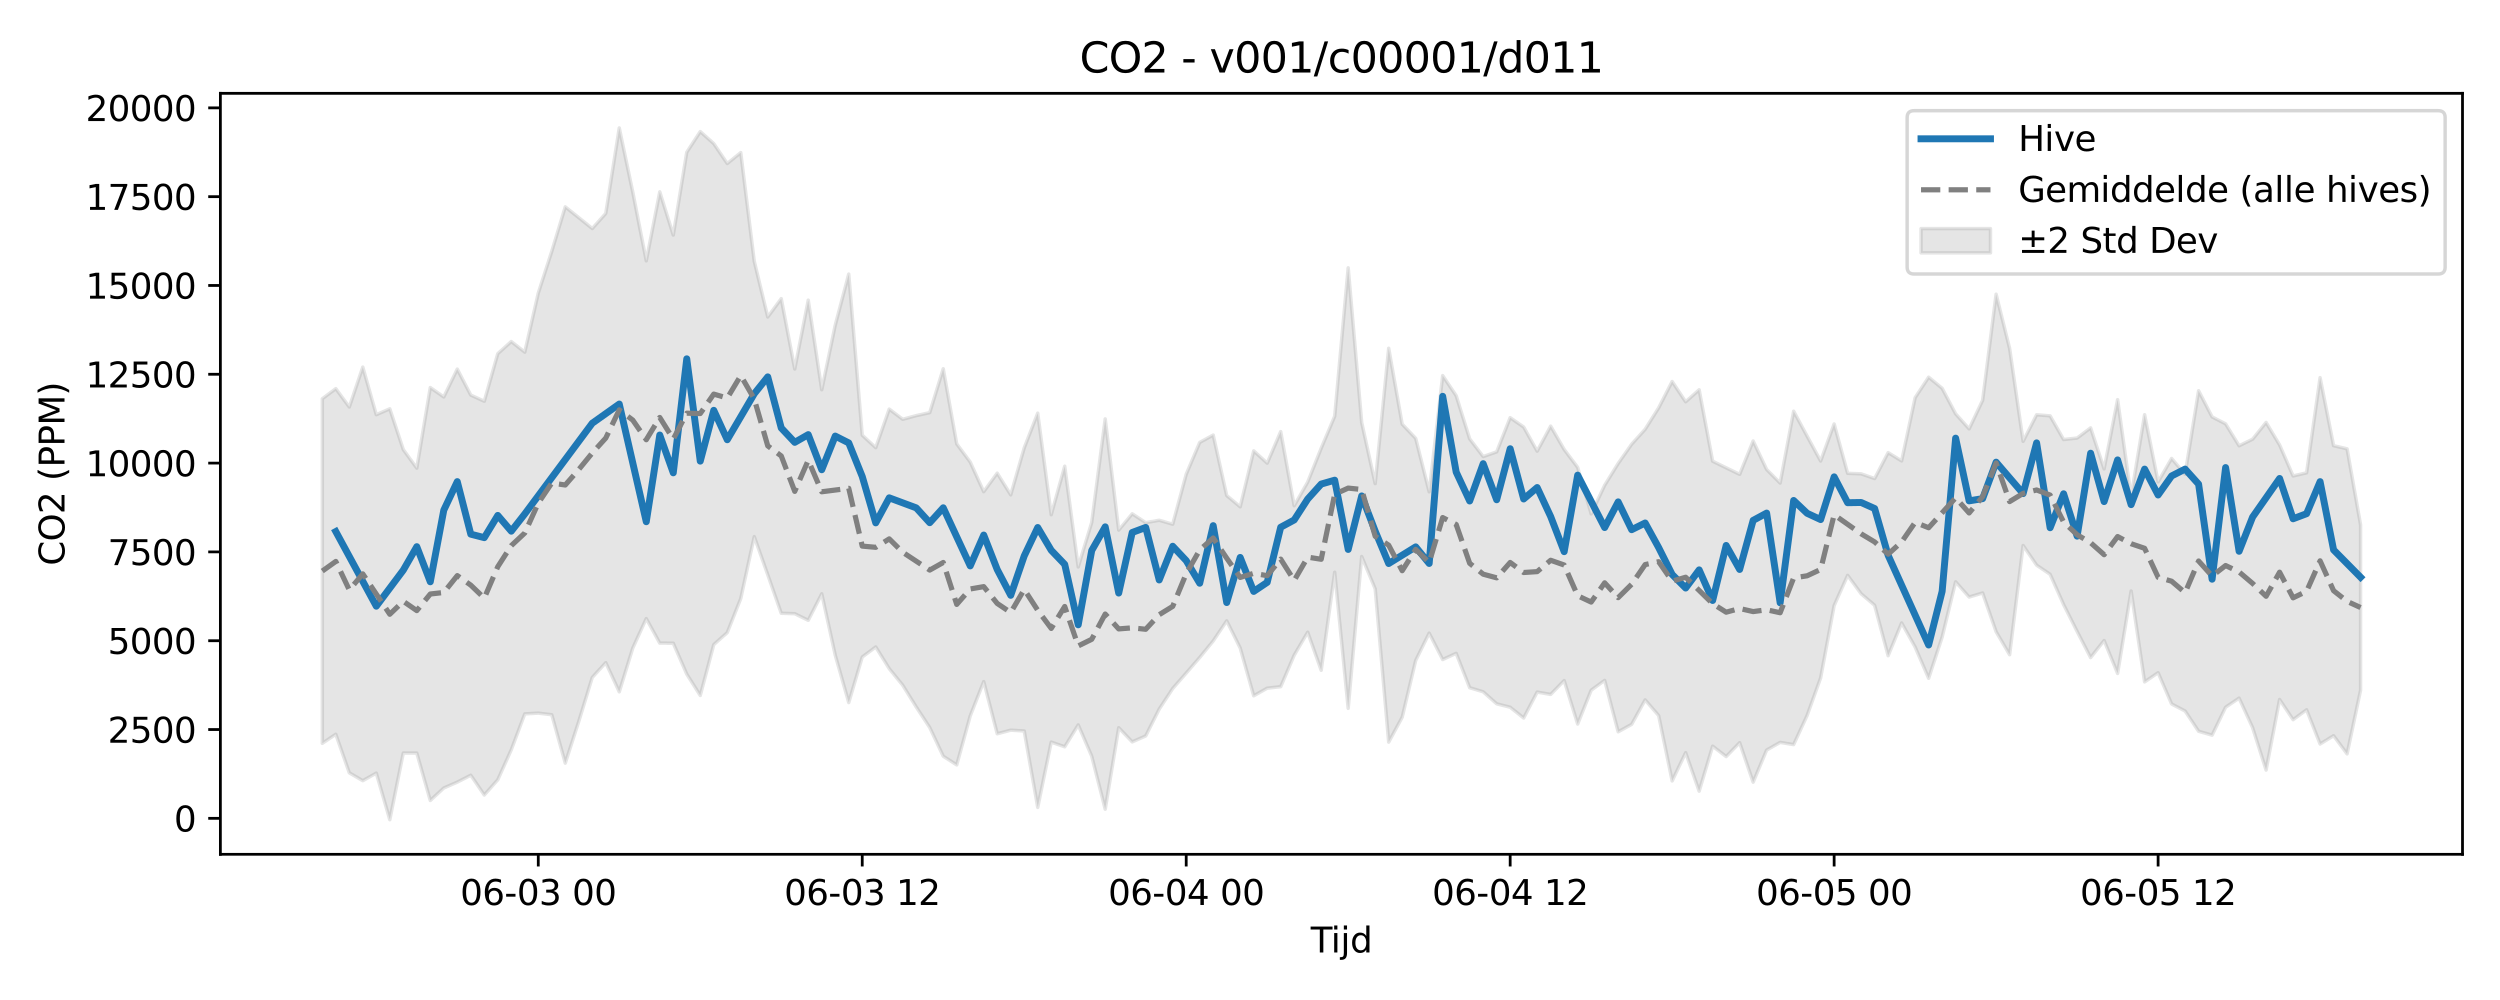 <?xml version="1.0" encoding="utf-8" standalone="no"?>
<!DOCTYPE svg PUBLIC "-//W3C//DTD SVG 1.1//EN"
  "http://www.w3.org/Graphics/SVG/1.1/DTD/svg11.dtd">
<svg xmlns:xlink="http://www.w3.org/1999/xlink" width="720pt" height="288pt" viewBox="0 0 720 288" xmlns="http://www.w3.org/2000/svg" version="1.1">
 <defs>
  <style type="text/css">*{stroke-linejoin: round; stroke-linecap: butt}</style>
 </defs>
 <g id="figure_1">
  <g id="patch_1">
   <path d="M 0 288 
L 720 288 
L 720 0 
L 0 0 
z
" style="fill: #ffffff"/>
  </g>
  <g id="axes_1">
   <g id="patch_2">
    <path d="M 63.47 246.04 
L 709.2 246.04 
L 709.2 26.88 
L 63.47 26.88 
z
" style="fill: #ffffff"/>
   </g>
   <g id="FillBetweenPolyCollection_1">
    <defs>
     <path id="mca85c46626" d="M 92.821 -173.149 
L 92.821 -73.916 
L 96.709 -76.539 
L 100.597 -65.428 
L 104.484 -63.16 
L 108.372 -65.345 
L 112.259 -51.922 
L 116.147 -71.128 
L 120.035 -71.117 
L 123.922 -57.455 
L 127.81 -61.055 
L 131.697 -62.745 
L 135.585 -64.737 
L 139.473 -59.037 
L 143.36 -63.426 
L 147.248 -72.067 
L 151.135 -82.403 
L 155.023 -82.618 
L 158.911 -82.153 
L 162.798 -68.209 
L 166.686 -80.244 
L 170.573 -92.896 
L 174.461 -97.152 
L 178.349 -88.748 
L 182.236 -101.334 
L 186.124 -109.847 
L 190.011 -102.78 
L 193.899 -102.758 
L 197.787 -93.853 
L 201.674 -87.694 
L 205.562 -102.353 
L 209.449 -105.808 
L 213.337 -115.62 
L 217.224 -133.458 
L 221.112 -122.473 
L 225 -111.38 
L 228.887 -111.251 
L 232.775 -109.346 
L 236.662 -116.989 
L 240.55 -99.314 
L 244.438 -85.659 
L 248.325 -98.775 
L 252.213 -101.677 
L 256.1 -95.427 
L 259.988 -90.651 
L 263.876 -84.391 
L 267.763 -78.47 
L 271.651 -70.212 
L 275.538 -67.707 
L 279.426 -81.826 
L 283.314 -91.708 
L 287.201 -76.673 
L 291.089 -77.708 
L 294.976 -77.48 
L 298.864 -55.468 
L 302.752 -74.274 
L 306.639 -72.922 
L 310.527 -79.229 
L 314.414 -70.224 
L 318.302 -54.949 
L 322.19 -78.418 
L 326.077 -74.336 
L 329.965 -76.053 
L 333.852 -83.774 
L 337.74 -89.702 
L 341.628 -94.149 
L 345.515 -98.644 
L 349.403 -103.402 
L 353.29 -109.195 
L 357.178 -101.37 
L 361.066 -87.606 
L 364.953 -89.803 
L 368.841 -90.233 
L 372.728 -99.302 
L 376.616 -105.922 
L 380.504 -94.956 
L 384.391 -123.201 
L 388.279 -83.991 
L 392.166 -127.722 
L 396.054 -118.406 
L 399.942 -74.262 
L 403.829 -81.434 
L 407.717 -97.772 
L 411.604 -105.661 
L 415.492 -98.048 
L 419.38 -99.842 
L 423.267 -89.931 
L 427.155 -88.764 
L 431.042 -85.301 
L 434.93 -84.313 
L 438.818 -81.213 
L 442.705 -88.68 
L 446.593 -88.005 
L 450.48 -92 
L 454.368 -79.476 
L 458.256 -89.213 
L 462.143 -92.055 
L 466.031 -77.242 
L 469.918 -79.384 
L 473.806 -86.43 
L 477.694 -81.914 
L 481.581 -63.091 
L 485.469 -71.228 
L 489.356 -60.145 
L 493.244 -73.108 
L 497.132 -70.102 
L 501.019 -74.11 
L 504.907 -62.725 
L 508.794 -71.981 
L 512.682 -74.19 
L 516.57 -73.548 
L 520.457 -81.959 
L 524.345 -92.772 
L 528.232 -113.596 
L 532.12 -122.294 
L 536.008 -116.986 
L 539.895 -113.67 
L 543.783 -99.153 
L 547.67 -108.599 
L 551.558 -101.647 
L 555.446 -92.654 
L 559.333 -104.507 
L 563.221 -120.435 
L 567.108 -116.047 
L 570.996 -117.224 
L 574.883 -106.053 
L 578.771 -99.44 
L 582.659 -130.904 
L 586.546 -125.226 
L 590.434 -122.598 
L 594.321 -113.88 
L 598.209 -106.156 
L 602.097 -98.61 
L 605.984 -103.528 
L 609.872 -94.041 
L 613.759 -117.793 
L 617.647 -91.606 
L 621.535 -94.257 
L 625.422 -85.252 
L 629.31 -83.222 
L 633.197 -77.388 
L 637.085 -76.275 
L 640.973 -84.317 
L 644.86 -86.941 
L 648.748 -78.436 
L 652.635 -66.214 
L 656.523 -86.557 
L 660.411 -80.73 
L 664.298 -83.583 
L 668.186 -73.723 
L 672.073 -76.118 
L 675.961 -70.881 
L 679.849 -89.238 
L 679.849 -136.82 
L 679.849 -136.82 
L 675.961 -158.74 
L 672.073 -159.646 
L 668.186 -179.239 
L 664.298 -151.827 
L 660.411 -150.925 
L 656.523 -159.863 
L 652.635 -166.341 
L 648.748 -161.511 
L 644.86 -159.614 
L 640.973 -165.934 
L 637.085 -167.928 
L 633.197 -175.47 
L 629.31 -151.381 
L 625.422 -155.972 
L 621.535 -149.217 
L 617.647 -168.569 
L 613.759 -145.019 
L 609.872 -172.901 
L 605.984 -152.961 
L 602.097 -164.773 
L 598.209 -161.843 
L 594.321 -161.42 
L 590.434 -168.235 
L 586.546 -168.548 
L 582.659 -160.898 
L 578.771 -187.644 
L 574.883 -203.274 
L 570.996 -172.707 
L 567.108 -164.49 
L 563.221 -168.82 
L 559.333 -176.174 
L 555.446 -179.372 
L 551.558 -173.466 
L 547.67 -155.255 
L 543.783 -157.644 
L 539.895 -150.18 
L 536.008 -151.536 
L 532.12 -151.687 
L 528.232 -165.903 
L 524.345 -155.223 
L 520.457 -162.387 
L 516.57 -169.575 
L 512.682 -148.878 
L 508.794 -152.792 
L 504.907 -161.001 
L 501.019 -151.392 
L 497.132 -153.276 
L 493.244 -155.173 
L 489.356 -175.746 
L 485.469 -172.283 
L 481.581 -178.134 
L 477.694 -170.548 
L 473.806 -164.375 
L 469.918 -160.075 
L 466.031 -154.521 
L 462.143 -148.239 
L 458.256 -139.997 
L 454.368 -153.389 
L 450.48 -158.559 
L 446.593 -165.279 
L 442.705 -158.064 
L 438.818 -165.025 
L 434.93 -167.708 
L 431.042 -157.866 
L 427.155 -156.508 
L 423.267 -161.613 
L 419.38 -174.044 
L 415.492 -179.834 
L 411.604 -146.352 
L 407.717 -161.759 
L 403.829 -165.844 
L 399.942 -187.699 
L 396.054 -148.713 
L 392.166 -166.329 
L 388.279 -210.866 
L 384.391 -168.121 
L 380.504 -158.907 
L 376.616 -149.166 
L 372.728 -142.337 
L 368.841 -163.704 
L 364.953 -154.611 
L 361.066 -158.155 
L 357.178 -142.032 
L 353.29 -145.288 
L 349.403 -162.704 
L 345.515 -160.578 
L 341.628 -151.399 
L 337.74 -137.027 
L 333.852 -138.168 
L 329.965 -137.485 
L 326.077 -140.029 
L 322.19 -135.332 
L 318.302 -167.361 
L 314.414 -137.544 
L 310.527 -124.718 
L 306.639 -153.734 
L 302.752 -139.76 
L 298.864 -169.011 
L 294.976 -159.015 
L 291.089 -145.474 
L 287.201 -151.736 
L 283.314 -146.394 
L 279.426 -154.927 
L 275.538 -160.161 
L 271.651 -181.798 
L 267.763 -169.161 
L 263.876 -168.302 
L 259.988 -167.244 
L 256.1 -170.182 
L 252.213 -159.071 
L 248.325 -162.669 
L 244.438 -209.066 
L 240.55 -194.357 
L 236.662 -175.751 
L 232.775 -201.558 
L 228.887 -181.722 
L 225 -201.997 
L 221.112 -196.712 
L 217.224 -212.756 
L 213.337 -244.054 
L 209.449 -240.908 
L 205.562 -246.646 
L 201.674 -250.106 
L 197.787 -244.151 
L 193.899 -220.302 
L 190.011 -232.76 
L 186.124 -212.872 
L 182.236 -232.686 
L 178.349 -251.158 
L 174.461 -226.536 
L 170.573 -222.183 
L 166.686 -225.323 
L 162.798 -228.429 
L 158.911 -215.618 
L 155.023 -203.591 
L 151.135 -186.586 
L 147.248 -189.642 
L 143.36 -186.147 
L 139.473 -172.445 
L 135.585 -174.217 
L 131.697 -181.702 
L 127.81 -173.677 
L 123.922 -176.391 
L 120.035 -153.179 
L 116.147 -158.526 
L 112.259 -170.269 
L 108.372 -168.569 
L 104.484 -182.279 
L 100.597 -170.776 
L 96.709 -176.071 
L 92.821 -173.149 
z
" style="stroke: #808080; stroke-opacity: 0.2"/>
    </defs>
    <g clip-path="url(#p791a859e6e)">
     <use xlink:href="#mca85c46626" x="0" y="288" style="fill: #808080; fill-opacity: 0.2; stroke: #808080; stroke-opacity: 0.2"/>
    </g>
   </g>
   <g id="matplotlib.axis_1">
    <g id="xtick_1">
     <g id="line2d_1">
      <defs>
       <path id="mcb2ae782e9" d="M 0 0 
L 0 3.5 
" style="stroke: #000000; stroke-width: 0.8"/>
      </defs>
      <g>
       <use xlink:href="#mcb2ae782e9" x="155.023" y="246.04" style="stroke: #000000; stroke-width: 0.8"/>
      </g>
     </g>
     <g id="text_1">
      <!-- 06-03 00 -->
      <g transform="translate(132.542 260.638) scale(0.1 -0.1)">
       <defs>
        <path id="DejaVuSans-30" d="M 2034 4250 
Q 1547 4250 1301 3770 
Q 1056 3291 1056 2328 
Q 1056 1369 1301 889 
Q 1547 409 2034 409 
Q 2525 409 2770 889 
Q 3016 1369 3016 2328 
Q 3016 3291 2770 3770 
Q 2525 4250 2034 4250 
z
M 2034 4750 
Q 2819 4750 3233 4129 
Q 3647 3509 3647 2328 
Q 3647 1150 3233 529 
Q 2819 -91 2034 -91 
Q 1250 -91 836 529 
Q 422 1150 422 2328 
Q 422 3509 836 4129 
Q 1250 4750 2034 4750 
z
" transform="scale(0.016)"/>
        <path id="DejaVuSans-36" d="M 2113 2584 
Q 1688 2584 1439 2293 
Q 1191 2003 1191 1497 
Q 1191 994 1439 701 
Q 1688 409 2113 409 
Q 2538 409 2786 701 
Q 3034 994 3034 1497 
Q 3034 2003 2786 2293 
Q 2538 2584 2113 2584 
z
M 3366 4563 
L 3366 3988 
Q 3128 4100 2886 4159 
Q 2644 4219 2406 4219 
Q 1781 4219 1451 3797 
Q 1122 3375 1075 2522 
Q 1259 2794 1537 2939 
Q 1816 3084 2150 3084 
Q 2853 3084 3261 2657 
Q 3669 2231 3669 1497 
Q 3669 778 3244 343 
Q 2819 -91 2113 -91 
Q 1303 -91 875 529 
Q 447 1150 447 2328 
Q 447 3434 972 4092 
Q 1497 4750 2381 4750 
Q 2619 4750 2861 4703 
Q 3103 4656 3366 4563 
z
" transform="scale(0.016)"/>
        <path id="DejaVuSans-2d" d="M 313 2009 
L 1997 2009 
L 1997 1497 
L 313 1497 
L 313 2009 
z
" transform="scale(0.016)"/>
        <path id="DejaVuSans-33" d="M 2597 2516 
Q 3050 2419 3304 2112 
Q 3559 1806 3559 1356 
Q 3559 666 3084 287 
Q 2609 -91 1734 -91 
Q 1441 -91 1130 -33 
Q 819 25 488 141 
L 488 750 
Q 750 597 1062 519 
Q 1375 441 1716 441 
Q 2309 441 2620 675 
Q 2931 909 2931 1356 
Q 2931 1769 2642 2001 
Q 2353 2234 1838 2234 
L 1294 2234 
L 1294 2753 
L 1863 2753 
Q 2328 2753 2575 2939 
Q 2822 3125 2822 3475 
Q 2822 3834 2567 4026 
Q 2313 4219 1838 4219 
Q 1578 4219 1281 4162 
Q 984 4106 628 3988 
L 628 4550 
Q 988 4650 1302 4700 
Q 1616 4750 1894 4750 
Q 2613 4750 3031 4423 
Q 3450 4097 3450 3541 
Q 3450 3153 3228 2886 
Q 3006 2619 2597 2516 
z
" transform="scale(0.016)"/>
        <path id="DejaVuSans-20" transform="scale(0.016)"/>
       </defs>
       <use xlink:href="#DejaVuSans-30"/>
       <use xlink:href="#DejaVuSans-36" transform="translate(63.623 0)"/>
       <use xlink:href="#DejaVuSans-2d" transform="translate(127.246 0)"/>
       <use xlink:href="#DejaVuSans-30" transform="translate(163.33 0)"/>
       <use xlink:href="#DejaVuSans-33" transform="translate(226.953 0)"/>
       <use xlink:href="#DejaVuSans-20" transform="translate(290.576 0)"/>
       <use xlink:href="#DejaVuSans-30" transform="translate(322.363 0)"/>
       <use xlink:href="#DejaVuSans-30" transform="translate(385.986 0)"/>
      </g>
     </g>
    </g>
    <g id="xtick_2">
     <g id="line2d_2">
      <g>
       <use xlink:href="#mcb2ae782e9" x="248.325" y="246.04" style="stroke: #000000; stroke-width: 0.8"/>
      </g>
     </g>
     <g id="text_2">
      <!-- 06-03 12 -->
      <g transform="translate(225.845 260.638) scale(0.1 -0.1)">
       <defs>
        <path id="DejaVuSans-31" d="M 794 531 
L 1825 531 
L 1825 4091 
L 703 3866 
L 703 4441 
L 1819 4666 
L 2450 4666 
L 2450 531 
L 3481 531 
L 3481 0 
L 794 0 
L 794 531 
z
" transform="scale(0.016)"/>
        <path id="DejaVuSans-32" d="M 1228 531 
L 3431 531 
L 3431 0 
L 469 0 
L 469 531 
Q 828 903 1448 1529 
Q 2069 2156 2228 2338 
Q 2531 2678 2651 2914 
Q 2772 3150 2772 3378 
Q 2772 3750 2511 3984 
Q 2250 4219 1831 4219 
Q 1534 4219 1204 4116 
Q 875 4013 500 3803 
L 500 4441 
Q 881 4594 1212 4672 
Q 1544 4750 1819 4750 
Q 2544 4750 2975 4387 
Q 3406 4025 3406 3419 
Q 3406 3131 3298 2873 
Q 3191 2616 2906 2266 
Q 2828 2175 2409 1742 
Q 1991 1309 1228 531 
z
" transform="scale(0.016)"/>
       </defs>
       <use xlink:href="#DejaVuSans-30"/>
       <use xlink:href="#DejaVuSans-36" transform="translate(63.623 0)"/>
       <use xlink:href="#DejaVuSans-2d" transform="translate(127.246 0)"/>
       <use xlink:href="#DejaVuSans-30" transform="translate(163.33 0)"/>
       <use xlink:href="#DejaVuSans-33" transform="translate(226.953 0)"/>
       <use xlink:href="#DejaVuSans-20" transform="translate(290.576 0)"/>
       <use xlink:href="#DejaVuSans-31" transform="translate(322.363 0)"/>
       <use xlink:href="#DejaVuSans-32" transform="translate(385.986 0)"/>
      </g>
     </g>
    </g>
    <g id="xtick_3">
     <g id="line2d_3">
      <g>
       <use xlink:href="#mcb2ae782e9" x="341.628" y="246.04" style="stroke: #000000; stroke-width: 0.8"/>
      </g>
     </g>
     <g id="text_3">
      <!-- 06-04 00 -->
      <g transform="translate(319.147 260.638) scale(0.1 -0.1)">
       <defs>
        <path id="DejaVuSans-34" d="M 2419 4116 
L 825 1625 
L 2419 1625 
L 2419 4116 
z
M 2253 4666 
L 3047 4666 
L 3047 1625 
L 3713 1625 
L 3713 1100 
L 3047 1100 
L 3047 0 
L 2419 0 
L 2419 1100 
L 313 1100 
L 313 1709 
L 2253 4666 
z
" transform="scale(0.016)"/>
       </defs>
       <use xlink:href="#DejaVuSans-30"/>
       <use xlink:href="#DejaVuSans-36" transform="translate(63.623 0)"/>
       <use xlink:href="#DejaVuSans-2d" transform="translate(127.246 0)"/>
       <use xlink:href="#DejaVuSans-30" transform="translate(163.33 0)"/>
       <use xlink:href="#DejaVuSans-34" transform="translate(226.953 0)"/>
       <use xlink:href="#DejaVuSans-20" transform="translate(290.576 0)"/>
       <use xlink:href="#DejaVuSans-30" transform="translate(322.363 0)"/>
       <use xlink:href="#DejaVuSans-30" transform="translate(385.986 0)"/>
      </g>
     </g>
    </g>
    <g id="xtick_4">
     <g id="line2d_4">
      <g>
       <use xlink:href="#mcb2ae782e9" x="434.93" y="246.04" style="stroke: #000000; stroke-width: 0.8"/>
      </g>
     </g>
     <g id="text_4">
      <!-- 06-04 12 -->
      <g transform="translate(412.45 260.638) scale(0.1 -0.1)">
       <use xlink:href="#DejaVuSans-30"/>
       <use xlink:href="#DejaVuSans-36" transform="translate(63.623 0)"/>
       <use xlink:href="#DejaVuSans-2d" transform="translate(127.246 0)"/>
       <use xlink:href="#DejaVuSans-30" transform="translate(163.33 0)"/>
       <use xlink:href="#DejaVuSans-34" transform="translate(226.953 0)"/>
       <use xlink:href="#DejaVuSans-20" transform="translate(290.576 0)"/>
       <use xlink:href="#DejaVuSans-31" transform="translate(322.363 0)"/>
       <use xlink:href="#DejaVuSans-32" transform="translate(385.986 0)"/>
      </g>
     </g>
    </g>
    <g id="xtick_5">
     <g id="line2d_5">
      <g>
       <use xlink:href="#mcb2ae782e9" x="528.232" y="246.04" style="stroke: #000000; stroke-width: 0.8"/>
      </g>
     </g>
     <g id="text_5">
      <!-- 06-05 00 -->
      <g transform="translate(505.752 260.638) scale(0.1 -0.1)">
       <defs>
        <path id="DejaVuSans-35" d="M 691 4666 
L 3169 4666 
L 3169 4134 
L 1269 4134 
L 1269 2991 
Q 1406 3038 1543 3061 
Q 1681 3084 1819 3084 
Q 2600 3084 3056 2656 
Q 3513 2228 3513 1497 
Q 3513 744 3044 326 
Q 2575 -91 1722 -91 
Q 1428 -91 1123 -41 
Q 819 9 494 109 
L 494 744 
Q 775 591 1075 516 
Q 1375 441 1709 441 
Q 2250 441 2565 725 
Q 2881 1009 2881 1497 
Q 2881 1984 2565 2268 
Q 2250 2553 1709 2553 
Q 1456 2553 1204 2497 
Q 953 2441 691 2322 
L 691 4666 
z
" transform="scale(0.016)"/>
       </defs>
       <use xlink:href="#DejaVuSans-30"/>
       <use xlink:href="#DejaVuSans-36" transform="translate(63.623 0)"/>
       <use xlink:href="#DejaVuSans-2d" transform="translate(127.246 0)"/>
       <use xlink:href="#DejaVuSans-30" transform="translate(163.33 0)"/>
       <use xlink:href="#DejaVuSans-35" transform="translate(226.953 0)"/>
       <use xlink:href="#DejaVuSans-20" transform="translate(290.576 0)"/>
       <use xlink:href="#DejaVuSans-30" transform="translate(322.363 0)"/>
       <use xlink:href="#DejaVuSans-30" transform="translate(385.986 0)"/>
      </g>
     </g>
    </g>
    <g id="xtick_6">
     <g id="line2d_6">
      <g>
       <use xlink:href="#mcb2ae782e9" x="621.535" y="246.04" style="stroke: #000000; stroke-width: 0.8"/>
      </g>
     </g>
     <g id="text_6">
      <!-- 06-05 12 -->
      <g transform="translate(599.054 260.638) scale(0.1 -0.1)">
       <use xlink:href="#DejaVuSans-30"/>
       <use xlink:href="#DejaVuSans-36" transform="translate(63.623 0)"/>
       <use xlink:href="#DejaVuSans-2d" transform="translate(127.246 0)"/>
       <use xlink:href="#DejaVuSans-30" transform="translate(163.33 0)"/>
       <use xlink:href="#DejaVuSans-35" transform="translate(226.953 0)"/>
       <use xlink:href="#DejaVuSans-20" transform="translate(290.576 0)"/>
       <use xlink:href="#DejaVuSans-31" transform="translate(322.363 0)"/>
       <use xlink:href="#DejaVuSans-32" transform="translate(385.986 0)"/>
      </g>
     </g>
    </g>
    <g id="text_7">
     <!-- Tijd -->
     <g transform="translate(377.485 274.317) scale(0.1 -0.1)">
      <defs>
       <path id="DejaVuSans-54" d="M -19 4666 
L 3928 4666 
L 3928 4134 
L 2272 4134 
L 2272 0 
L 1638 0 
L 1638 4134 
L -19 4134 
L -19 4666 
z
" transform="scale(0.016)"/>
       <path id="DejaVuSans-69" d="M 603 3500 
L 1178 3500 
L 1178 0 
L 603 0 
L 603 3500 
z
M 603 4863 
L 1178 4863 
L 1178 4134 
L 603 4134 
L 603 4863 
z
" transform="scale(0.016)"/>
       <path id="DejaVuSans-6a" d="M 603 3500 
L 1178 3500 
L 1178 -63 
Q 1178 -731 923 -1031 
Q 669 -1331 103 -1331 
L -116 -1331 
L -116 -844 
L 38 -844 
Q 366 -844 484 -692 
Q 603 -541 603 -63 
L 603 3500 
z
M 603 4863 
L 1178 4863 
L 1178 4134 
L 603 4134 
L 603 4863 
z
" transform="scale(0.016)"/>
       <path id="DejaVuSans-64" d="M 2906 2969 
L 2906 4863 
L 3481 4863 
L 3481 0 
L 2906 0 
L 2906 525 
Q 2725 213 2448 61 
Q 2172 -91 1784 -91 
Q 1150 -91 751 415 
Q 353 922 353 1747 
Q 353 2572 751 3078 
Q 1150 3584 1784 3584 
Q 2172 3584 2448 3432 
Q 2725 3281 2906 2969 
z
M 947 1747 
Q 947 1113 1208 752 
Q 1469 391 1925 391 
Q 2381 391 2643 752 
Q 2906 1113 2906 1747 
Q 2906 2381 2643 2742 
Q 2381 3103 1925 3103 
Q 1469 3103 1208 2742 
Q 947 2381 947 1747 
z
" transform="scale(0.016)"/>
      </defs>
      <use xlink:href="#DejaVuSans-54"/>
      <use xlink:href="#DejaVuSans-69" transform="translate(57.959 0)"/>
      <use xlink:href="#DejaVuSans-6a" transform="translate(85.742 0)"/>
      <use xlink:href="#DejaVuSans-64" transform="translate(113.525 0)"/>
     </g>
    </g>
   </g>
   <g id="matplotlib.axis_2">
    <g id="ytick_1">
     <g id="line2d_7">
      <defs>
       <path id="m6cd1d52422" d="M 0 0 
L -3.5 0 
" style="stroke: #000000; stroke-width: 0.8"/>
      </defs>
      <g>
       <use xlink:href="#m6cd1d52422" x="63.47" y="235.682" style="stroke: #000000; stroke-width: 0.8"/>
      </g>
     </g>
     <g id="text_8">
      <!-- 0 -->
      <g transform="translate(50.108 239.481) scale(0.1 -0.1)">
       <use xlink:href="#DejaVuSans-30"/>
      </g>
     </g>
    </g>
    <g id="ytick_2">
     <g id="line2d_8">
      <g>
       <use xlink:href="#m6cd1d52422" x="63.47" y="210.104" style="stroke: #000000; stroke-width: 0.8"/>
      </g>
     </g>
     <g id="text_9">
      <!-- 2500 -->
      <g transform="translate(31.02 213.903) scale(0.1 -0.1)">
       <use xlink:href="#DejaVuSans-32"/>
       <use xlink:href="#DejaVuSans-35" transform="translate(63.623 0)"/>
       <use xlink:href="#DejaVuSans-30" transform="translate(127.246 0)"/>
       <use xlink:href="#DejaVuSans-30" transform="translate(190.869 0)"/>
      </g>
     </g>
    </g>
    <g id="ytick_3">
     <g id="line2d_9">
      <g>
       <use xlink:href="#m6cd1d52422" x="63.47" y="184.527" style="stroke: #000000; stroke-width: 0.8"/>
      </g>
     </g>
     <g id="text_10">
      <!-- 5000 -->
      <g transform="translate(31.02 188.326) scale(0.1 -0.1)">
       <use xlink:href="#DejaVuSans-35"/>
       <use xlink:href="#DejaVuSans-30" transform="translate(63.623 0)"/>
       <use xlink:href="#DejaVuSans-30" transform="translate(127.246 0)"/>
       <use xlink:href="#DejaVuSans-30" transform="translate(190.869 0)"/>
      </g>
     </g>
    </g>
    <g id="ytick_4">
     <g id="line2d_10">
      <g>
       <use xlink:href="#m6cd1d52422" x="63.47" y="158.949" style="stroke: #000000; stroke-width: 0.8"/>
      </g>
     </g>
     <g id="text_11">
      <!-- 7500 -->
      <g transform="translate(31.02 162.749) scale(0.1 -0.1)">
       <defs>
        <path id="DejaVuSans-37" d="M 525 4666 
L 3525 4666 
L 3525 4397 
L 1831 0 
L 1172 0 
L 2766 4134 
L 525 4134 
L 525 4666 
z
" transform="scale(0.016)"/>
       </defs>
       <use xlink:href="#DejaVuSans-37"/>
       <use xlink:href="#DejaVuSans-35" transform="translate(63.623 0)"/>
       <use xlink:href="#DejaVuSans-30" transform="translate(127.246 0)"/>
       <use xlink:href="#DejaVuSans-30" transform="translate(190.869 0)"/>
      </g>
     </g>
    </g>
    <g id="ytick_5">
     <g id="line2d_11">
      <g>
       <use xlink:href="#m6cd1d52422" x="63.47" y="133.372" style="stroke: #000000; stroke-width: 0.8"/>
      </g>
     </g>
     <g id="text_12">
      <!-- 10000 -->
      <g transform="translate(24.657 137.171) scale(0.1 -0.1)">
       <use xlink:href="#DejaVuSans-31"/>
       <use xlink:href="#DejaVuSans-30" transform="translate(63.623 0)"/>
       <use xlink:href="#DejaVuSans-30" transform="translate(127.246 0)"/>
       <use xlink:href="#DejaVuSans-30" transform="translate(190.869 0)"/>
       <use xlink:href="#DejaVuSans-30" transform="translate(254.492 0)"/>
      </g>
     </g>
    </g>
    <g id="ytick_6">
     <g id="line2d_12">
      <g>
       <use xlink:href="#m6cd1d52422" x="63.47" y="107.795" style="stroke: #000000; stroke-width: 0.8"/>
      </g>
     </g>
     <g id="text_13">
      <!-- 12500 -->
      <g transform="translate(24.657 111.594) scale(0.1 -0.1)">
       <use xlink:href="#DejaVuSans-31"/>
       <use xlink:href="#DejaVuSans-32" transform="translate(63.623 0)"/>
       <use xlink:href="#DejaVuSans-35" transform="translate(127.246 0)"/>
       <use xlink:href="#DejaVuSans-30" transform="translate(190.869 0)"/>
       <use xlink:href="#DejaVuSans-30" transform="translate(254.492 0)"/>
      </g>
     </g>
    </g>
    <g id="ytick_7">
     <g id="line2d_13">
      <g>
       <use xlink:href="#m6cd1d52422" x="63.47" y="82.217" style="stroke: #000000; stroke-width: 0.8"/>
      </g>
     </g>
     <g id="text_14">
      <!-- 15000 -->
      <g transform="translate(24.657 86.016) scale(0.1 -0.1)">
       <use xlink:href="#DejaVuSans-31"/>
       <use xlink:href="#DejaVuSans-35" transform="translate(63.623 0)"/>
       <use xlink:href="#DejaVuSans-30" transform="translate(127.246 0)"/>
       <use xlink:href="#DejaVuSans-30" transform="translate(190.869 0)"/>
       <use xlink:href="#DejaVuSans-30" transform="translate(254.492 0)"/>
      </g>
     </g>
    </g>
    <g id="ytick_8">
     <g id="line2d_14">
      <g>
       <use xlink:href="#m6cd1d52422" x="63.47" y="56.64" style="stroke: #000000; stroke-width: 0.8"/>
      </g>
     </g>
     <g id="text_15">
      <!-- 17500 -->
      <g transform="translate(24.657 60.439) scale(0.1 -0.1)">
       <use xlink:href="#DejaVuSans-31"/>
       <use xlink:href="#DejaVuSans-37" transform="translate(63.623 0)"/>
       <use xlink:href="#DejaVuSans-35" transform="translate(127.246 0)"/>
       <use xlink:href="#DejaVuSans-30" transform="translate(190.869 0)"/>
       <use xlink:href="#DejaVuSans-30" transform="translate(254.492 0)"/>
      </g>
     </g>
    </g>
    <g id="ytick_9">
     <g id="line2d_15">
      <g>
       <use xlink:href="#m6cd1d52422" x="63.47" y="31.062" style="stroke: #000000; stroke-width: 0.8"/>
      </g>
     </g>
     <g id="text_16">
      <!-- 20000 -->
      <g transform="translate(24.657 34.862) scale(0.1 -0.1)">
       <use xlink:href="#DejaVuSans-32"/>
       <use xlink:href="#DejaVuSans-30" transform="translate(63.623 0)"/>
       <use xlink:href="#DejaVuSans-30" transform="translate(127.246 0)"/>
       <use xlink:href="#DejaVuSans-30" transform="translate(190.869 0)"/>
       <use xlink:href="#DejaVuSans-30" transform="translate(254.492 0)"/>
      </g>
     </g>
    </g>
    <g id="text_17">
     <!-- CO2 (PPM) -->
     <g transform="translate(18.578 162.903) rotate(-90) scale(0.1 -0.1)">
      <defs>
       <path id="DejaVuSans-43" d="M 4122 4306 
L 4122 3641 
Q 3803 3938 3442 4084 
Q 3081 4231 2675 4231 
Q 1875 4231 1450 3742 
Q 1025 3253 1025 2328 
Q 1025 1406 1450 917 
Q 1875 428 2675 428 
Q 3081 428 3442 575 
Q 3803 722 4122 1019 
L 4122 359 
Q 3791 134 3420 21 
Q 3050 -91 2638 -91 
Q 1578 -91 968 557 
Q 359 1206 359 2328 
Q 359 3453 968 4101 
Q 1578 4750 2638 4750 
Q 3056 4750 3426 4639 
Q 3797 4528 4122 4306 
z
" transform="scale(0.016)"/>
       <path id="DejaVuSans-4f" d="M 2522 4238 
Q 1834 4238 1429 3725 
Q 1025 3213 1025 2328 
Q 1025 1447 1429 934 
Q 1834 422 2522 422 
Q 3209 422 3611 934 
Q 4013 1447 4013 2328 
Q 4013 3213 3611 3725 
Q 3209 4238 2522 4238 
z
M 2522 4750 
Q 3503 4750 4090 4092 
Q 4678 3434 4678 2328 
Q 4678 1225 4090 567 
Q 3503 -91 2522 -91 
Q 1538 -91 948 565 
Q 359 1222 359 2328 
Q 359 3434 948 4092 
Q 1538 4750 2522 4750 
z
" transform="scale(0.016)"/>
       <path id="DejaVuSans-28" d="M 1984 4856 
Q 1566 4138 1362 3434 
Q 1159 2731 1159 2009 
Q 1159 1288 1364 580 
Q 1569 -128 1984 -844 
L 1484 -844 
Q 1016 -109 783 600 
Q 550 1309 550 2009 
Q 550 2706 781 3412 
Q 1013 4119 1484 4856 
L 1984 4856 
z
" transform="scale(0.016)"/>
       <path id="DejaVuSans-50" d="M 1259 4147 
L 1259 2394 
L 2053 2394 
Q 2494 2394 2734 2622 
Q 2975 2850 2975 3272 
Q 2975 3691 2734 3919 
Q 2494 4147 2053 4147 
L 1259 4147 
z
M 628 4666 
L 2053 4666 
Q 2838 4666 3239 4311 
Q 3641 3956 3641 3272 
Q 3641 2581 3239 2228 
Q 2838 1875 2053 1875 
L 1259 1875 
L 1259 0 
L 628 0 
L 628 4666 
z
" transform="scale(0.016)"/>
       <path id="DejaVuSans-4d" d="M 628 4666 
L 1569 4666 
L 2759 1491 
L 3956 4666 
L 4897 4666 
L 4897 0 
L 4281 0 
L 4281 4097 
L 3078 897 
L 2444 897 
L 1241 4097 
L 1241 0 
L 628 0 
L 628 4666 
z
" transform="scale(0.016)"/>
       <path id="DejaVuSans-29" d="M 513 4856 
L 1013 4856 
Q 1481 4119 1714 3412 
Q 1947 2706 1947 2009 
Q 1947 1309 1714 600 
Q 1481 -109 1013 -844 
L 513 -844 
Q 928 -128 1133 580 
Q 1338 1288 1338 2009 
Q 1338 2731 1133 3434 
Q 928 4138 513 4856 
z
" transform="scale(0.016)"/>
      </defs>
      <use xlink:href="#DejaVuSans-43"/>
      <use xlink:href="#DejaVuSans-4f" transform="translate(69.824 0)"/>
      <use xlink:href="#DejaVuSans-32" transform="translate(148.535 0)"/>
      <use xlink:href="#DejaVuSans-20" transform="translate(212.158 0)"/>
      <use xlink:href="#DejaVuSans-28" transform="translate(243.945 0)"/>
      <use xlink:href="#DejaVuSans-50" transform="translate(282.959 0)"/>
      <use xlink:href="#DejaVuSans-50" transform="translate(343.262 0)"/>
      <use xlink:href="#DejaVuSans-4d" transform="translate(403.564 0)"/>
      <use xlink:href="#DejaVuSans-29" transform="translate(489.844 0)"/>
     </g>
    </g>
   </g>
   <g id="line2d_16">
    <path d="M 96.709 153.087 
L 108.372 174.582 
L 116.147 164.198 
L 120.035 157.445 
L 123.922 167.554 
L 127.81 146.928 
L 131.697 138.709 
L 135.585 153.841 
L 139.473 154.843 
L 143.36 148.442 
L 147.248 152.981 
L 151.135 148.016 
L 170.573 121.883 
L 178.349 116.368 
L 186.124 150.253 
L 190.011 125.29 
L 193.899 136.17 
L 197.787 103.344 
L 201.674 132.804 
L 205.562 118.179 
L 209.449 126.645 
L 217.224 113.401 
L 221.112 108.541 
L 225 123.264 
L 228.887 127.397 
L 232.775 125.172 
L 236.662 135.282 
L 240.55 125.591 
L 244.438 127.557 
L 248.325 137.232 
L 252.213 150.584 
L 256.1 143.374 
L 263.876 146.263 
L 267.763 150.534 
L 271.651 146.243 
L 279.426 162.98 
L 283.314 154.096 
L 287.201 164.034 
L 291.089 171.452 
L 294.976 160.105 
L 298.864 151.926 
L 302.752 158.479 
L 306.639 162.54 
L 310.527 179.94 
L 314.414 158.55 
L 318.302 151.733 
L 322.19 170.8 
L 326.077 153.353 
L 329.965 151.904 
L 333.852 167.028 
L 337.74 157.323 
L 341.628 161.453 
L 345.515 167.97 
L 349.403 151.389 
L 353.29 173.532 
L 357.178 160.545 
L 361.066 170.33 
L 364.953 167.717 
L 368.841 151.849 
L 372.728 149.745 
L 376.616 143.726 
L 380.504 139.413 
L 384.391 138.293 
L 388.279 158.238 
L 392.166 142.831 
L 396.054 152.975 
L 399.942 162.295 
L 407.717 157.5 
L 411.604 162.274 
L 415.492 114.138 
L 419.38 135.96 
L 423.267 144.285 
L 427.155 133.542 
L 431.042 143.93 
L 434.93 129.239 
L 438.818 143.705 
L 442.705 140.411 
L 446.593 148.77 
L 450.48 158.878 
L 454.368 136.844 
L 462.143 151.934 
L 466.031 144.544 
L 469.918 152.55 
L 473.806 150.621 
L 477.694 157.701 
L 481.581 165.456 
L 485.469 169.354 
L 489.356 164.126 
L 493.244 172.935 
L 497.132 157.094 
L 501.019 164.003 
L 504.907 149.868 
L 508.794 147.77 
L 512.682 173.604 
L 516.57 144.138 
L 520.457 147.832 
L 524.345 149.636 
L 528.232 137.335 
L 532.12 144.78 
L 536.008 144.715 
L 539.895 146.454 
L 543.783 159.932 
L 555.446 185.755 
L 559.333 170.316 
L 563.221 126.19 
L 567.108 144.247 
L 570.996 143.603 
L 574.883 133.106 
L 582.659 142.155 
L 586.546 127.551 
L 590.434 151.987 
L 594.321 142.212 
L 598.209 154.407 
L 602.097 130.528 
L 605.984 144.457 
L 609.872 132.455 
L 613.759 145.335 
L 617.647 135.104 
L 621.535 142.559 
L 625.422 137.076 
L 629.31 135.098 
L 633.197 139.429 
L 637.085 166.807 
L 640.973 134.661 
L 644.86 158.769 
L 648.748 148.913 
L 656.523 137.802 
L 660.411 149.407 
L 664.298 147.941 
L 668.186 138.713 
L 672.073 158.366 
L 679.849 166.244 
L 679.849 166.244 
" clip-path="url(#p791a859e6e)" style="fill: none; stroke: #1f77b4; stroke-width: 2; stroke-linecap: square"/>
   </g>
   <g id="line2d_17">
    <path d="M 92.821 164.468 
L 96.709 161.695 
L 100.597 169.898 
L 104.484 165.281 
L 112.259 176.905 
L 116.147 173.173 
L 120.035 175.852 
L 123.922 171.077 
L 127.81 170.634 
L 131.697 165.777 
L 135.585 168.523 
L 139.473 172.259 
L 143.36 163.213 
L 147.248 157.145 
L 151.135 153.506 
L 155.023 144.895 
L 158.911 139.115 
L 162.798 139.681 
L 166.686 135.216 
L 170.573 130.461 
L 174.461 126.156 
L 178.349 118.047 
L 182.236 120.99 
L 186.124 126.64 
L 190.011 120.23 
L 193.899 126.47 
L 197.787 118.998 
L 201.674 119.1 
L 205.562 113.501 
L 209.449 114.642 
L 213.337 108.163 
L 217.224 114.893 
L 221.112 128.408 
L 225 131.312 
L 228.887 141.513 
L 232.775 132.548 
L 236.662 141.63 
L 244.438 140.637 
L 248.325 157.278 
L 252.213 157.626 
L 256.1 155.196 
L 259.988 159.053 
L 267.763 164.184 
L 271.651 161.995 
L 275.538 174.066 
L 279.426 169.623 
L 283.314 168.949 
L 287.201 173.795 
L 291.089 176.409 
L 294.976 169.753 
L 298.864 175.761 
L 302.752 180.983 
L 306.639 174.672 
L 310.527 186.026 
L 314.414 184.116 
L 318.302 176.845 
L 322.19 181.125 
L 326.077 180.817 
L 329.965 181.231 
L 333.852 177.029 
L 337.74 174.636 
L 341.628 165.226 
L 345.515 158.389 
L 349.403 154.947 
L 353.29 160.759 
L 357.178 166.299 
L 361.066 165.119 
L 364.953 165.793 
L 368.841 161.031 
L 372.728 167.181 
L 376.616 160.456 
L 380.504 161.068 
L 384.391 142.339 
L 388.279 140.571 
L 392.166 140.974 
L 396.054 154.44 
L 399.942 157.019 
L 403.829 164.361 
L 407.717 158.234 
L 411.604 161.994 
L 415.492 149.059 
L 419.38 151.057 
L 423.267 162.228 
L 427.155 165.364 
L 431.042 166.416 
L 434.93 161.989 
L 438.818 164.881 
L 442.705 164.628 
L 446.593 161.358 
L 450.48 162.721 
L 454.368 171.568 
L 458.256 173.395 
L 462.143 167.853 
L 466.031 172.118 
L 469.918 168.271 
L 473.806 162.597 
L 477.694 161.769 
L 481.581 167.387 
L 485.469 166.244 
L 493.244 173.86 
L 497.132 176.311 
L 501.019 175.249 
L 504.907 176.137 
L 508.794 175.613 
L 512.682 176.466 
L 516.57 166.438 
L 520.457 165.827 
L 524.345 164.003 
L 528.232 148.251 
L 536.008 153.739 
L 539.895 156.075 
L 543.783 159.602 
L 547.67 156.073 
L 551.558 150.443 
L 555.446 151.987 
L 563.221 143.372 
L 567.108 147.732 
L 570.996 143.035 
L 574.883 133.336 
L 578.771 144.458 
L 582.659 142.099 
L 586.546 141.113 
L 590.434 142.583 
L 594.321 150.35 
L 598.209 154.001 
L 602.097 156.309 
L 605.984 159.755 
L 609.872 154.529 
L 613.759 156.594 
L 617.647 157.912 
L 621.535 166.263 
L 625.422 167.388 
L 629.31 170.698 
L 633.197 161.571 
L 637.085 165.899 
L 640.973 162.875 
L 644.86 164.722 
L 648.748 168.026 
L 652.635 171.723 
L 656.523 164.79 
L 660.411 172.173 
L 664.298 170.295 
L 668.186 161.519 
L 672.073 170.118 
L 675.961 173.189 
L 679.849 174.971 
L 679.849 174.971 
" clip-path="url(#p791a859e6e)" style="fill: none; stroke-dasharray: 5.55,2.4; stroke-dashoffset: 0; stroke: #808080; stroke-width: 1.5"/>
   </g>
   <g id="patch_3">
    <path d="M 63.47 246.04 
L 63.47 26.88 
" style="fill: none; stroke: #000000; stroke-width: 0.8; stroke-linejoin: miter; stroke-linecap: square"/>
   </g>
   <g id="patch_4">
    <path d="M 709.2 246.04 
L 709.2 26.88 
" style="fill: none; stroke: #000000; stroke-width: 0.8; stroke-linejoin: miter; stroke-linecap: square"/>
   </g>
   <g id="patch_5">
    <path d="M 63.47 246.04 
L 709.2 246.04 
" style="fill: none; stroke: #000000; stroke-width: 0.8; stroke-linejoin: miter; stroke-linecap: square"/>
   </g>
   <g id="patch_6">
    <path d="M 63.47 26.88 
L 709.2 26.88 
" style="fill: none; stroke: #000000; stroke-width: 0.8; stroke-linejoin: miter; stroke-linecap: square"/>
   </g>
   <g id="text_18">
    <!-- CO2 - v001/c00001/d011 -->
    <g transform="translate(310.932 20.88) scale(0.12 -0.12)">
     <defs>
      <path id="DejaVuSans-76" d="M 191 3500 
L 800 3500 
L 1894 563 
L 2988 3500 
L 3597 3500 
L 2284 0 
L 1503 0 
L 191 3500 
z
" transform="scale(0.016)"/>
      <path id="DejaVuSans-2f" d="M 1625 4666 
L 2156 4666 
L 531 -594 
L 0 -594 
L 1625 4666 
z
" transform="scale(0.016)"/>
      <path id="DejaVuSans-63" d="M 3122 3366 
L 3122 2828 
Q 2878 2963 2633 3030 
Q 2388 3097 2138 3097 
Q 1578 3097 1268 2742 
Q 959 2388 959 1747 
Q 959 1106 1268 751 
Q 1578 397 2138 397 
Q 2388 397 2633 464 
Q 2878 531 3122 666 
L 3122 134 
Q 2881 22 2623 -34 
Q 2366 -91 2075 -91 
Q 1284 -91 818 406 
Q 353 903 353 1747 
Q 353 2603 823 3093 
Q 1294 3584 2113 3584 
Q 2378 3584 2631 3529 
Q 2884 3475 3122 3366 
z
" transform="scale(0.016)"/>
     </defs>
     <use xlink:href="#DejaVuSans-43"/>
     <use xlink:href="#DejaVuSans-4f" transform="translate(69.824 0)"/>
     <use xlink:href="#DejaVuSans-32" transform="translate(148.535 0)"/>
     <use xlink:href="#DejaVuSans-20" transform="translate(212.158 0)"/>
     <use xlink:href="#DejaVuSans-2d" transform="translate(243.945 0)"/>
     <use xlink:href="#DejaVuSans-20" transform="translate(280.029 0)"/>
     <use xlink:href="#DejaVuSans-76" transform="translate(311.816 0)"/>
     <use xlink:href="#DejaVuSans-30" transform="translate(370.996 0)"/>
     <use xlink:href="#DejaVuSans-30" transform="translate(434.619 0)"/>
     <use xlink:href="#DejaVuSans-31" transform="translate(498.242 0)"/>
     <use xlink:href="#DejaVuSans-2f" transform="translate(561.865 0)"/>
     <use xlink:href="#DejaVuSans-63" transform="translate(595.557 0)"/>
     <use xlink:href="#DejaVuSans-30" transform="translate(650.537 0)"/>
     <use xlink:href="#DejaVuSans-30" transform="translate(714.16 0)"/>
     <use xlink:href="#DejaVuSans-30" transform="translate(777.783 0)"/>
     <use xlink:href="#DejaVuSans-30" transform="translate(841.406 0)"/>
     <use xlink:href="#DejaVuSans-31" transform="translate(905.029 0)"/>
     <use xlink:href="#DejaVuSans-2f" transform="translate(968.652 0)"/>
     <use xlink:href="#DejaVuSans-64" transform="translate(1002.344 0)"/>
     <use xlink:href="#DejaVuSans-30" transform="translate(1065.82 0)"/>
     <use xlink:href="#DejaVuSans-31" transform="translate(1129.443 0)"/>
     <use xlink:href="#DejaVuSans-31" transform="translate(1193.066 0)"/>
    </g>
   </g>
   <g id="legend_1">
    <g id="patch_7">
     <path d="M 551.256 78.914 
L 702.2 78.914 
Q 704.2 78.914 704.2 76.914 
L 704.2 33.88 
Q 704.2 31.88 702.2 31.88 
L 551.256 31.88 
Q 549.256 31.88 549.256 33.88 
L 549.256 76.914 
Q 549.256 78.914 551.256 78.914 
z
" style="fill: #ffffff; opacity: 0.8; stroke: #cccccc; stroke-linejoin: miter"/>
    </g>
    <g id="line2d_18">
     <path d="M 553.256 39.978 
L 563.256 39.978 
L 573.256 39.978 
" style="fill: none; stroke: #1f77b4; stroke-width: 2; stroke-linecap: square"/>
    </g>
    <g id="text_19">
     <!-- Hive -->
     <g transform="translate(581.256 43.478) scale(0.1 -0.1)">
      <defs>
       <path id="DejaVuSans-48" d="M 628 4666 
L 1259 4666 
L 1259 2753 
L 3553 2753 
L 3553 4666 
L 4184 4666 
L 4184 0 
L 3553 0 
L 3553 2222 
L 1259 2222 
L 1259 0 
L 628 0 
L 628 4666 
z
" transform="scale(0.016)"/>
       <path id="DejaVuSans-65" d="M 3597 1894 
L 3597 1613 
L 953 1613 
Q 991 1019 1311 708 
Q 1631 397 2203 397 
Q 2534 397 2845 478 
Q 3156 559 3463 722 
L 3463 178 
Q 3153 47 2828 -22 
Q 2503 -91 2169 -91 
Q 1331 -91 842 396 
Q 353 884 353 1716 
Q 353 2575 817 3079 
Q 1281 3584 2069 3584 
Q 2775 3584 3186 3129 
Q 3597 2675 3597 1894 
z
M 3022 2063 
Q 3016 2534 2758 2815 
Q 2500 3097 2075 3097 
Q 1594 3097 1305 2825 
Q 1016 2553 972 2059 
L 3022 2063 
z
" transform="scale(0.016)"/>
      </defs>
      <use xlink:href="#DejaVuSans-48"/>
      <use xlink:href="#DejaVuSans-69" transform="translate(75.195 0)"/>
      <use xlink:href="#DejaVuSans-76" transform="translate(102.979 0)"/>
      <use xlink:href="#DejaVuSans-65" transform="translate(162.158 0)"/>
     </g>
    </g>
    <g id="line2d_19">
     <path d="M 553.256 54.657 
L 563.256 54.657 
L 573.256 54.657 
" style="fill: none; stroke-dasharray: 5.55,2.4; stroke-dashoffset: 0; stroke: #808080; stroke-width: 1.5"/>
    </g>
    <g id="text_20">
     <!-- Gemiddelde (alle hives) -->
     <g transform="translate(581.256 58.157) scale(0.1 -0.1)">
      <defs>
       <path id="DejaVuSans-47" d="M 3809 666 
L 3809 1919 
L 2778 1919 
L 2778 2438 
L 4434 2438 
L 4434 434 
Q 4069 175 3628 42 
Q 3188 -91 2688 -91 
Q 1594 -91 976 548 
Q 359 1188 359 2328 
Q 359 3472 976 4111 
Q 1594 4750 2688 4750 
Q 3144 4750 3555 4637 
Q 3966 4525 4313 4306 
L 4313 3634 
Q 3963 3931 3569 4081 
Q 3175 4231 2741 4231 
Q 1884 4231 1454 3753 
Q 1025 3275 1025 2328 
Q 1025 1384 1454 906 
Q 1884 428 2741 428 
Q 3075 428 3337 486 
Q 3600 544 3809 666 
z
" transform="scale(0.016)"/>
       <path id="DejaVuSans-6d" d="M 3328 2828 
Q 3544 3216 3844 3400 
Q 4144 3584 4550 3584 
Q 5097 3584 5394 3201 
Q 5691 2819 5691 2113 
L 5691 0 
L 5113 0 
L 5113 2094 
Q 5113 2597 4934 2840 
Q 4756 3084 4391 3084 
Q 3944 3084 3684 2787 
Q 3425 2491 3425 1978 
L 3425 0 
L 2847 0 
L 2847 2094 
Q 2847 2600 2669 2842 
Q 2491 3084 2119 3084 
Q 1678 3084 1418 2786 
Q 1159 2488 1159 1978 
L 1159 0 
L 581 0 
L 581 3500 
L 1159 3500 
L 1159 2956 
Q 1356 3278 1631 3431 
Q 1906 3584 2284 3584 
Q 2666 3584 2933 3390 
Q 3200 3197 3328 2828 
z
" transform="scale(0.016)"/>
       <path id="DejaVuSans-6c" d="M 603 4863 
L 1178 4863 
L 1178 0 
L 603 0 
L 603 4863 
z
" transform="scale(0.016)"/>
       <path id="DejaVuSans-61" d="M 2194 1759 
Q 1497 1759 1228 1600 
Q 959 1441 959 1056 
Q 959 750 1161 570 
Q 1363 391 1709 391 
Q 2188 391 2477 730 
Q 2766 1069 2766 1631 
L 2766 1759 
L 2194 1759 
z
M 3341 1997 
L 3341 0 
L 2766 0 
L 2766 531 
Q 2569 213 2275 61 
Q 1981 -91 1556 -91 
Q 1019 -91 701 211 
Q 384 513 384 1019 
Q 384 1609 779 1909 
Q 1175 2209 1959 2209 
L 2766 2209 
L 2766 2266 
Q 2766 2663 2505 2880 
Q 2244 3097 1772 3097 
Q 1472 3097 1187 3025 
Q 903 2953 641 2809 
L 641 3341 
Q 956 3463 1253 3523 
Q 1550 3584 1831 3584 
Q 2591 3584 2966 3190 
Q 3341 2797 3341 1997 
z
" transform="scale(0.016)"/>
       <path id="DejaVuSans-68" d="M 3513 2113 
L 3513 0 
L 2938 0 
L 2938 2094 
Q 2938 2591 2744 2837 
Q 2550 3084 2163 3084 
Q 1697 3084 1428 2787 
Q 1159 2491 1159 1978 
L 1159 0 
L 581 0 
L 581 4863 
L 1159 4863 
L 1159 2956 
Q 1366 3272 1645 3428 
Q 1925 3584 2291 3584 
Q 2894 3584 3203 3211 
Q 3513 2838 3513 2113 
z
" transform="scale(0.016)"/>
       <path id="DejaVuSans-73" d="M 2834 3397 
L 2834 2853 
Q 2591 2978 2328 3040 
Q 2066 3103 1784 3103 
Q 1356 3103 1142 2972 
Q 928 2841 928 2578 
Q 928 2378 1081 2264 
Q 1234 2150 1697 2047 
L 1894 2003 
Q 2506 1872 2764 1633 
Q 3022 1394 3022 966 
Q 3022 478 2636 193 
Q 2250 -91 1575 -91 
Q 1294 -91 989 -36 
Q 684 19 347 128 
L 347 722 
Q 666 556 975 473 
Q 1284 391 1588 391 
Q 1994 391 2212 530 
Q 2431 669 2431 922 
Q 2431 1156 2273 1281 
Q 2116 1406 1581 1522 
L 1381 1569 
Q 847 1681 609 1914 
Q 372 2147 372 2553 
Q 372 3047 722 3315 
Q 1072 3584 1716 3584 
Q 2034 3584 2315 3537 
Q 2597 3491 2834 3397 
z
" transform="scale(0.016)"/>
      </defs>
      <use xlink:href="#DejaVuSans-47"/>
      <use xlink:href="#DejaVuSans-65" transform="translate(77.49 0)"/>
      <use xlink:href="#DejaVuSans-6d" transform="translate(139.014 0)"/>
      <use xlink:href="#DejaVuSans-69" transform="translate(236.426 0)"/>
      <use xlink:href="#DejaVuSans-64" transform="translate(264.209 0)"/>
      <use xlink:href="#DejaVuSans-64" transform="translate(327.686 0)"/>
      <use xlink:href="#DejaVuSans-65" transform="translate(391.162 0)"/>
      <use xlink:href="#DejaVuSans-6c" transform="translate(452.686 0)"/>
      <use xlink:href="#DejaVuSans-64" transform="translate(480.469 0)"/>
      <use xlink:href="#DejaVuSans-65" transform="translate(543.945 0)"/>
      <use xlink:href="#DejaVuSans-20" transform="translate(605.469 0)"/>
      <use xlink:href="#DejaVuSans-28" transform="translate(637.256 0)"/>
      <use xlink:href="#DejaVuSans-61" transform="translate(676.27 0)"/>
      <use xlink:href="#DejaVuSans-6c" transform="translate(737.549 0)"/>
      <use xlink:href="#DejaVuSans-6c" transform="translate(765.332 0)"/>
      <use xlink:href="#DejaVuSans-65" transform="translate(793.115 0)"/>
      <use xlink:href="#DejaVuSans-20" transform="translate(854.639 0)"/>
      <use xlink:href="#DejaVuSans-68" transform="translate(886.426 0)"/>
      <use xlink:href="#DejaVuSans-69" transform="translate(949.805 0)"/>
      <use xlink:href="#DejaVuSans-76" transform="translate(977.588 0)"/>
      <use xlink:href="#DejaVuSans-65" transform="translate(1036.768 0)"/>
      <use xlink:href="#DejaVuSans-73" transform="translate(1098.291 0)"/>
      <use xlink:href="#DejaVuSans-29" transform="translate(1150.391 0)"/>
     </g>
    </g>
    <g id="patch_8">
     <path d="M 553.256 72.835 
L 573.256 72.835 
L 573.256 65.835 
L 553.256 65.835 
z
" style="fill: #808080; fill-opacity: 0.2; stroke: #808080; stroke-opacity: 0.2; stroke-linejoin: miter"/>
    </g>
    <g id="text_21">
     <!-- ±2 Std Dev -->
     <g transform="translate(581.256 72.835) scale(0.1 -0.1)">
      <defs>
       <path id="DejaVuSans-b1" d="M 2944 4013 
L 2944 2803 
L 4684 2803 
L 4684 2272 
L 2944 2272 
L 2944 1063 
L 2419 1063 
L 2419 2272 
L 678 2272 
L 678 2803 
L 2419 2803 
L 2419 4013 
L 2944 4013 
z
M 678 531 
L 4684 531 
L 4684 0 
L 678 0 
L 678 531 
z
" transform="scale(0.016)"/>
       <path id="DejaVuSans-53" d="M 3425 4513 
L 3425 3897 
Q 3066 4069 2747 4153 
Q 2428 4238 2131 4238 
Q 1616 4238 1336 4038 
Q 1056 3838 1056 3469 
Q 1056 3159 1242 3001 
Q 1428 2844 1947 2747 
L 2328 2669 
Q 3034 2534 3370 2195 
Q 3706 1856 3706 1288 
Q 3706 609 3251 259 
Q 2797 -91 1919 -91 
Q 1588 -91 1214 -16 
Q 841 59 441 206 
L 441 856 
Q 825 641 1194 531 
Q 1563 422 1919 422 
Q 2459 422 2753 634 
Q 3047 847 3047 1241 
Q 3047 1584 2836 1778 
Q 2625 1972 2144 2069 
L 1759 2144 
Q 1053 2284 737 2584 
Q 422 2884 422 3419 
Q 422 4038 858 4394 
Q 1294 4750 2059 4750 
Q 2388 4750 2728 4690 
Q 3069 4631 3425 4513 
z
" transform="scale(0.016)"/>
       <path id="DejaVuSans-74" d="M 1172 4494 
L 1172 3500 
L 2356 3500 
L 2356 3053 
L 1172 3053 
L 1172 1153 
Q 1172 725 1289 603 
Q 1406 481 1766 481 
L 2356 481 
L 2356 0 
L 1766 0 
Q 1100 0 847 248 
Q 594 497 594 1153 
L 594 3053 
L 172 3053 
L 172 3500 
L 594 3500 
L 594 4494 
L 1172 4494 
z
" transform="scale(0.016)"/>
       <path id="DejaVuSans-44" d="M 1259 4147 
L 1259 519 
L 2022 519 
Q 2988 519 3436 956 
Q 3884 1394 3884 2338 
Q 3884 3275 3436 3711 
Q 2988 4147 2022 4147 
L 1259 4147 
z
M 628 4666 
L 1925 4666 
Q 3281 4666 3915 4102 
Q 4550 3538 4550 2338 
Q 4550 1131 3912 565 
Q 3275 0 1925 0 
L 628 0 
L 628 4666 
z
" transform="scale(0.016)"/>
      </defs>
      <use xlink:href="#DejaVuSans-b1"/>
      <use xlink:href="#DejaVuSans-32" transform="translate(83.789 0)"/>
      <use xlink:href="#DejaVuSans-20" transform="translate(147.412 0)"/>
      <use xlink:href="#DejaVuSans-53" transform="translate(179.199 0)"/>
      <use xlink:href="#DejaVuSans-74" transform="translate(242.676 0)"/>
      <use xlink:href="#DejaVuSans-64" transform="translate(281.885 0)"/>
      <use xlink:href="#DejaVuSans-20" transform="translate(345.361 0)"/>
      <use xlink:href="#DejaVuSans-44" transform="translate(377.148 0)"/>
      <use xlink:href="#DejaVuSans-65" transform="translate(454.15 0)"/>
      <use xlink:href="#DejaVuSans-76" transform="translate(515.674 0)"/>
     </g>
    </g>
   </g>
  </g>
 </g>
 <defs>
  <clipPath id="p791a859e6e">
   <rect x="63.47" y="26.88" width="645.73" height="219.16"/>
  </clipPath>
 </defs>
</svg>

